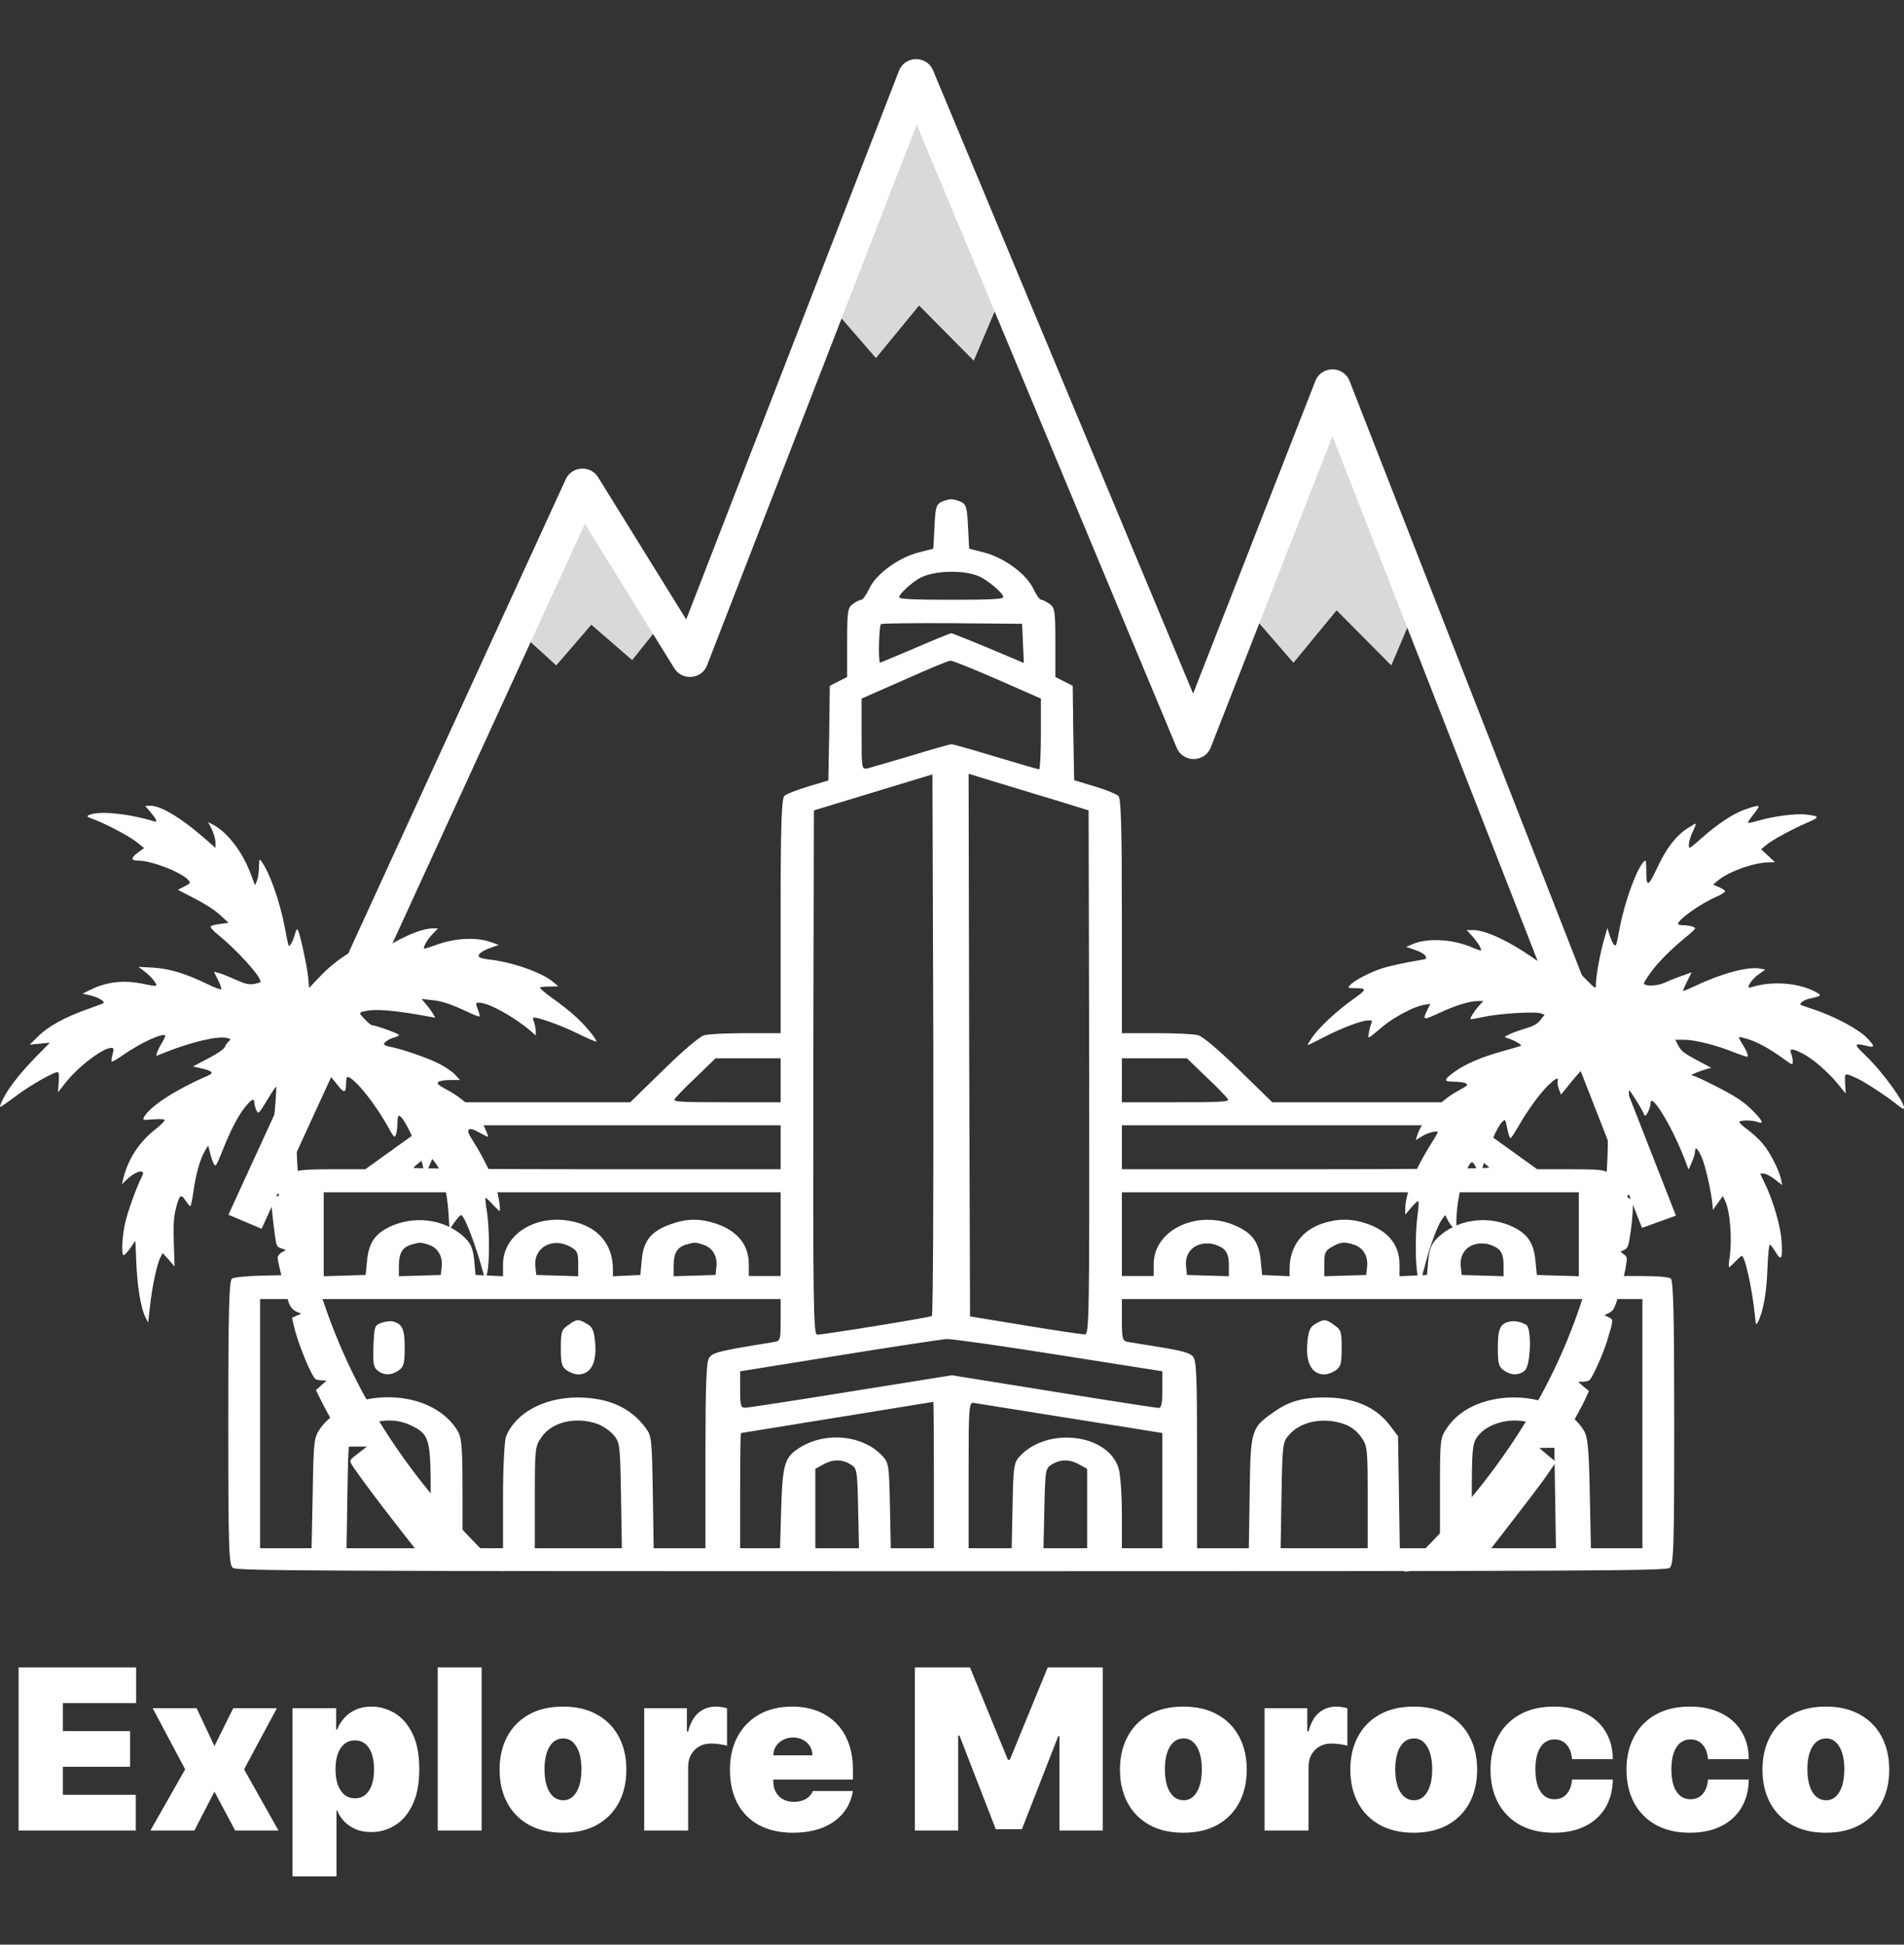 <svg width="934" height="954" viewBox="0 0 934 954" fill="none" xmlns="http://www.w3.org/2000/svg">
<rect x="0" y="0" width="934" height="954" fill="#333333" stroke="none"/>
<g clip-path="url(#clip0_6_43)">
<path d="M461.525 246.365C459.255 247.598 458.83 249.344 458.404 258.485L457.837 269.167L450.602 271.016C440.672 273.584 429.606 281.698 426.344 288.888C424.925 291.867 423.223 294.229 422.513 294.229C421.804 294.229 419.96 295.154 418.399 296.284C415.846 298.132 415.562 299.673 415.562 315.183V332.13L411.306 334.287L407.051 336.444L406.767 359.657L406.341 382.87L396.411 385.849C391.02 387.492 385.63 389.546 384.779 390.471C383.36 391.806 382.934 405.261 382.934 449.531V506.844H366.053C356.69 506.844 347.469 507.255 345.483 507.871C343.213 508.488 335.553 514.958 325.481 524.819L309.167 540.739H267.034H224.902L202.062 557.173L179.223 573.607H162.767C150.851 573.607 145.886 574.018 144.751 574.943C143.758 575.867 143.048 584.906 142.907 600.929L142.481 625.477L129.146 625.785C121.769 625.888 114.818 626.607 113.825 627.223C112.407 628.045 111.981 641.911 111.981 697.992C111.981 759.928 112.265 767.734 114.251 769.172C116.237 770.61 150.141 770.815 466.632 770.815C783.122 770.815 817.027 770.61 819.013 769.172C820.999 767.734 821.283 759.928 821.283 697.992C821.283 645.301 820.857 628.148 819.581 627.223C818.446 626.402 813.055 625.991 804.827 625.991H791.634L791.209 601.545C790.925 582.646 790.357 576.586 788.797 575.353C787.236 573.915 783.974 573.607 770.497 573.607H754.041L731.202 557.173L708.362 540.739H666.23H624.097L607.783 524.819C597.711 514.958 590.05 508.488 587.781 507.871C585.795 507.255 576.574 506.844 567.211 506.844H550.33V449.531C550.33 405.261 549.904 391.806 548.627 390.471C547.634 389.546 542.385 387.389 536.853 385.746L526.923 382.767L526.497 359.554L526.213 336.444L521.957 334.287L517.702 332.13V315.183C517.702 299.673 517.418 298.132 514.864 296.284C513.304 295.154 511.46 294.229 510.751 294.229C510.041 294.229 508.339 291.867 506.92 288.888C503.658 281.698 492.592 273.584 482.662 271.016L475.427 269.167L474.86 258.485C474.434 249.344 474.009 247.598 471.739 246.365C470.178 245.544 467.909 244.927 466.632 244.927C465.355 244.927 463.085 245.544 461.525 246.365ZM479.541 282.417C483.939 284.061 492.167 290.942 492.167 292.894C492.167 293.921 486.351 294.229 466.632 294.229C448.332 294.229 441.097 293.921 441.097 292.997C441.097 291.353 447.765 285.191 451.878 283.239C458.83 279.952 471.739 279.541 479.541 282.417ZM501.813 315.696L502.239 325.248L495.43 322.372C480.676 316.107 467.341 310.663 466.632 310.663C466.065 310.663 458.262 313.847 449.041 317.853C439.82 321.756 432.018 325.043 431.734 325.043C430.741 325.043 431.167 306.966 432.16 306.144C432.727 305.836 448.474 305.63 467.199 305.733L501.388 306.041L501.813 315.696ZM489.33 333.363L510.609 342.71V360.068C510.609 369.62 510.183 377.426 509.758 377.426C509.332 377.426 499.827 374.653 488.478 371.264C477.271 367.874 467.483 365.101 466.774 365.101C466.065 365.101 457.269 367.566 447.197 370.647C436.983 373.626 427.337 376.502 425.776 376.913C422.655 377.529 422.655 377.529 422.655 360.171V342.71L443.651 333.465C455.141 328.33 465.213 324.119 466.206 324.119C467.199 324.016 477.555 328.227 489.33 333.363ZM457.127 645.609C455.992 646.328 404.213 654.75 400.809 654.75C398.965 654.75 398.823 636.365 398.965 526.154L399.248 397.558L428.33 388.725L457.411 379.891L457.837 512.391C457.978 585.317 457.695 645.198 457.127 645.609ZM517.702 392.525L534.016 397.558L534.299 526.154C534.441 646.02 534.299 654.75 532.171 654.647C530.895 654.647 517.702 652.696 502.806 650.231L475.853 645.814L475.427 512.699L475.144 379.583L488.195 383.589C495.43 385.746 508.764 389.855 517.702 392.525ZM382.934 529.954V540.739H356.548C334.134 540.739 330.304 540.534 330.872 539.301C331.297 538.48 335.979 533.549 341.369 528.516L351.016 519.17H366.904H382.934V529.954ZM591.895 528.516C597.285 533.549 601.967 538.48 602.392 539.301C602.96 540.534 599.13 540.739 576.716 540.739H550.33V529.954V519.17H566.36H582.248L591.895 528.516ZM382.934 562.822V573.607H292.853C243.344 573.607 202.772 573.299 202.772 572.888C202.772 572.477 209.013 567.547 216.532 562.103L230.434 552.038H306.613H382.934V562.822ZM716.59 562.001C724.25 567.547 730.492 572.375 730.492 572.786C730.492 573.299 689.92 573.607 640.411 573.607H550.33V562.822V552.038H626.509H702.83L716.59 562.001ZM382.934 605.448V625.991H375.132H367.33V620.341C367.33 610.687 361.797 603.805 351.016 600.21C343.497 597.745 336.972 597.745 329.453 600.415C319.523 603.907 315.834 608.324 314.841 617.671L314.132 625.477L307.465 625.785L300.655 626.093V622.19C300.513 611.611 294.697 603.599 284.483 600.21C265.758 594.047 246.748 604.113 246.748 620.341V626.093L240.081 625.785L233.272 625.477L232.846 620.855C232.279 612.227 231.002 609.454 226.037 605.448C216.532 597.847 202.63 596.409 191.139 601.853C183.904 605.345 180.925 609.762 180.074 618.287L179.365 625.477L169.151 625.785L158.795 626.093V605.448V584.906H270.865H382.934V605.448ZM774.469 605.448V626.093L764.255 625.785L753.899 625.477L753.19 618.287C752.339 609.762 749.36 605.345 742.125 601.853C730.634 596.409 716.732 597.847 707.227 605.448C702.262 609.454 700.985 612.227 700.418 620.855L699.992 625.477L693.325 625.785L686.516 626.093V620.341C686.516 610.687 680.983 603.805 670.202 600.21C662.967 597.745 656.157 597.745 648.781 600.21C638.567 603.599 632.75 611.611 632.609 622.19V626.093L625.941 625.785L619.132 625.477L618.423 618.287C617.571 609.659 614.592 605.345 607.074 601.751C588.49 592.815 566.076 602.778 565.934 620.033V625.991H558.132H550.33V605.448V584.906H662.399H774.469V605.448ZM210.432 610.687C214.83 612.227 217.241 616.336 216.674 621.471L216.248 625.477L206.034 625.785L195.679 626.093V620.855C195.679 614.795 197.381 611.919 201.779 610.584C206.034 609.351 206.318 609.351 210.432 610.687ZM279.944 611.714C283.206 613.562 283.632 614.59 283.632 619.931V626.093L273.418 625.785L263.062 625.477L262.637 621.471C261.502 612.022 271.006 606.681 279.944 611.714ZM345.199 610.687C349.597 612.227 352.009 616.336 351.441 621.471L351.016 625.477L340.802 625.785L330.446 626.093V620.855C330.446 614.795 332.148 611.919 336.546 610.584C340.802 609.351 341.085 609.351 345.199 610.687ZM600.406 612.843C601.967 614.281 602.818 616.644 602.818 620.547V626.093L592.604 625.785L582.248 625.477L581.823 621.471C580.971 613.973 586.362 609.043 594.306 610.173C596.292 610.481 598.988 611.611 600.406 612.843ZM664.385 610.687C668.783 612.227 671.195 616.336 670.627 621.471L670.202 625.477L659.988 625.785L649.632 626.093V619.931C649.632 614.59 650.057 613.562 653.32 611.714C657.576 609.249 659.42 609.043 664.385 610.687ZM735.174 612.843C736.734 614.281 737.585 616.644 737.585 620.547V626.093L727.371 625.785L717.016 625.477L716.59 621.471C715.739 613.973 721.13 609.043 729.074 610.173C731.06 610.481 733.755 611.611 735.174 612.843ZM382.934 647.56C382.934 657.318 382.792 657.832 379.813 658.345C353.427 662.556 349.597 663.481 347.895 666.049C346.476 668 346.051 679.709 346.051 714.015V759.517H333.425H320.658L320.232 731.99C319.806 706.209 319.665 704.36 316.686 700.457C309.309 690.494 298.386 685.667 283.49 685.564C266.751 685.564 252.706 693.267 248.167 704.874C247.458 707.031 246.748 719.973 246.748 734.044V759.517H236.818H226.888V732.504C226.888 708.674 226.462 705.079 224.193 701.484C216.106 688.645 197.523 682.585 178.372 686.796C170.853 688.44 161.207 694.808 157.093 700.765C153.972 705.387 153.83 706.723 153.404 732.504L152.837 759.517H140.211H127.586V698.403V637.289H255.26H382.934V647.56ZM805.678 698.403V759.517H793.053H780.427L779.86 732.504C779.434 710.831 778.867 704.874 777.023 701.895C764.255 680.942 723.967 679.915 710.064 700.149C706.376 705.49 706.376 705.49 706.376 732.504V759.517H696.588H686.657L686.232 732.093L685.806 704.566L681.692 699.122C674.741 690.083 664.102 685.564 649.632 685.564C639.134 685.564 632.183 687.515 625.09 692.548C613.741 700.457 613.457 701.176 613.032 731.99L612.606 759.517H599.839H587.213V713.502C587.213 674.368 586.93 667.178 585.085 665.33C583.525 663.686 579.411 662.556 569.197 660.913C561.537 659.68 554.16 658.448 552.883 658.242C550.613 657.729 550.33 656.291 550.33 647.458V637.289H678.004H805.678V698.403ZM519.404 664.713L570.19 672.725V681.661C570.19 688.44 569.764 690.7 568.346 690.7C567.353 690.7 544.088 687.105 516.709 682.688L466.916 674.676L417.548 682.585C390.311 687.002 366.904 690.597 365.627 690.597C363.358 690.7 363.074 689.57 363.074 681.661V672.725L411.732 664.919C438.402 660.605 462.234 657.01 464.504 656.907C466.916 656.804 491.599 660.297 519.404 664.713ZM458.12 723.568V759.517H447.623H436.983L436.558 738.666C436.132 718.535 435.99 717.61 432.727 714.118C423.223 704.052 405.348 702.203 392.581 710.009C384.92 714.734 383.927 717.918 383.218 739.693L382.651 759.517H372.862H363.074V731.271C363.074 715.761 363.216 703.025 363.499 703.025C364.067 702.922 457.411 687.824 457.837 687.721C457.978 687.618 458.12 703.744 458.12 723.568ZM521.957 695.322C544.939 698.917 565.225 702.203 567.069 702.511L570.19 703.025V731.271V759.517H560.26H550.33V742.569C550.33 733.325 549.62 723.362 548.769 720.486C543.804 703.539 514.297 699.738 500.537 714.118C497.274 717.61 497.132 718.535 496.706 738.666L496.281 759.517H485.641H475.144V723.67C475.144 690.083 475.285 687.824 477.697 688.234C478.974 688.44 498.976 691.624 521.957 695.322ZM201.495 699.225C210.716 703.641 211.283 705.696 211.283 734.044V759.517H190.713H170.002L170.427 732.401C170.853 707.031 170.995 705.182 173.69 703.025C181.493 696.554 192.841 695.013 201.495 699.225ZM292.995 698.506C295.548 699.43 299.237 701.895 300.939 703.949C304.06 707.544 304.202 708.674 304.627 733.531L305.053 759.517H283.774H262.353V734.558C262.353 710.728 262.495 709.393 265.616 705.079C270.723 697.581 282.213 694.808 292.995 698.506ZM659.562 698.711C662.825 699.841 665.662 702.101 667.79 705.079C670.769 709.393 670.911 710.728 670.911 734.558V759.517H649.49H628.211L628.637 733.531C629.062 708.777 629.204 707.442 632.325 703.949C637.999 697.273 649.49 695.013 659.562 698.711ZM751.488 698.3C753.616 699.122 756.878 700.971 758.864 702.511L762.411 705.285L762.836 732.401L763.262 759.517H742.55H721.981V734.044C721.981 711.961 722.264 708.263 724.534 705.079C729.357 697.992 742.125 694.808 751.488 698.3ZM417.123 718.329C420.385 720.281 420.527 720.692 420.953 739.899L421.378 759.517H410.739H399.958V740.104V720.589L403.646 718.535C408.327 715.864 412.867 715.761 417.123 718.329ZM529.618 718.535L533.306 720.589V740.104V759.517H522.525H511.885L512.311 739.899C512.737 720.692 512.878 720.281 516.141 718.329C520.397 715.761 524.937 715.864 529.618 718.535Z" fill="white"/>
<path d="M187.025 648.998C183.762 650.128 183.621 650.744 183.195 660.297C182.911 668.616 183.195 670.773 185.181 672.314C188.302 674.882 192.132 674.779 195.679 672.211C198.09 670.465 198.516 668.822 198.516 661.118C198.516 651.977 197.381 649.512 192.7 648.279C191.423 647.971 188.869 648.279 187.025 648.998Z" fill="white"/>
<path d="M278.667 650.128C275.404 652.388 275.12 653.415 275.12 661.426C275.12 668.822 275.546 670.465 277.958 672.211C279.518 673.341 282.072 674.265 283.49 674.265C290.016 674.265 292.995 668.411 291.86 657.626C291.293 652.696 290.583 650.95 288.03 649.512C283.774 646.944 282.781 647.047 278.667 650.128Z" fill="white"/>
<path d="M645.235 649.512C642.681 650.95 641.972 652.696 641.404 657.626C640.269 668.411 643.248 674.265 649.774 674.265C651.193 674.265 653.746 673.341 655.307 672.211C657.718 670.465 658.144 668.822 658.144 661.426C658.144 653.415 657.86 652.388 654.597 650.128C650.483 647.047 649.49 646.944 645.235 649.512Z" fill="white"/>
<path d="M740.423 648.382C735.883 649.307 734.749 652.08 734.749 661.118C734.749 668.822 735.174 670.465 737.586 672.211C741.132 674.779 744.962 674.882 747.942 672.417C750.921 670.054 751.488 651.463 748.651 649.923C745.956 648.382 742.835 647.766 740.423 648.382Z" fill="white"/>
<path d="M855.846 397.174C850.22 399.152 842.768 404.057 834.785 411.099C831.82 413.789 829.159 415.926 828.931 415.926C827.866 415.926 828.626 411.574 830.375 408.013C831.44 405.798 832.048 404.057 831.82 404.057C831.516 404.057 829.615 405.165 827.562 406.51C821.86 410.308 817.374 416.242 812.888 425.816C808.326 435.469 807.565 435.548 807.565 426.449C807.565 422.651 807.413 421.781 806.653 422.414C803.156 425.42 797.149 441.72 794.64 454.696C792.891 464.19 792.739 464.507 791.751 463.478C791.219 462.924 790.306 460.867 789.622 458.889L788.481 455.25L786.809 461.105C784.908 467.672 782.855 479.145 782.855 482.943C782.855 485.395 782.855 485.395 776.544 478.986C770.766 473.052 760.197 465.536 756.168 464.428C754.799 464.032 754.799 464.111 756.32 467.672C758.905 473.843 758.068 474.16 751.302 469.413C739.897 461.5 728.568 456.278 722.637 456.278H719.444L722.181 459.206C724.842 462.212 726.971 465.615 726.439 466.248C726.287 466.406 724.082 465.694 721.649 464.586C712.297 460.709 700.436 460.076 693.137 463.083L689.791 464.507L694.125 466.01C696.558 466.802 698.839 468.147 699.219 468.938C699.904 470.283 699.676 470.52 697.547 470.837C687.815 472.498 681.276 473.923 677.094 475.347C671.316 477.325 664.093 481.202 662.268 483.259C660.975 484.683 661.051 484.762 664.473 484.762C670.783 484.762 670.631 485.395 663.636 490.301C655.729 495.919 646.833 504.227 643.716 508.895C642.423 510.794 641.435 512.455 641.435 512.693C641.435 512.851 645.084 511.11 649.57 508.737C658.542 504.147 668.046 500.587 671.316 500.587C673.064 500.587 673.292 500.824 672.76 501.932C672.38 502.723 671.772 504.78 671.544 506.442C670.859 510.002 670.479 510.161 678.387 503.514C683.785 499.004 693.745 493.703 698.383 492.991L701.653 492.437L700.512 494.732C697.623 500.666 697.775 500.745 705.834 497.026C713.97 493.228 720.889 491.092 724.994 491.092H727.656L725.299 493.624C723.322 495.919 721.269 499.084 721.269 499.954C721.269 500.112 724.234 499.637 727.96 498.846C735.335 497.185 753.43 496.077 756.016 497.185L757.688 497.818L755.635 500.429C754.115 502.328 752.29 503.356 748.64 504.464C745.903 505.255 742.33 506.521 740.657 507.312C737.692 508.657 737.692 508.737 739.517 509.29C742.254 510.082 746.588 512.534 746.131 512.93C745.979 513.167 742.026 514.354 737.388 515.62C726.971 518.469 718.836 521.95 713.59 525.748C708.039 529.783 707.963 530.653 713.285 530.653C715.642 530.653 718.228 531.049 719.064 531.445C720.356 532.236 719.9 532.632 715.186 535.163C706.214 539.99 697.167 550.039 695.038 557.476L694.505 559.296L697.851 557.239C700.816 555.498 705.302 554.469 705.302 555.577C705.302 555.735 703.401 558.979 701.044 562.698C693.973 574.013 689.335 586.039 689.335 593.16V595.93L692.301 592.369C693.897 590.391 695.494 589.046 695.798 589.283C696.026 589.6 695.874 592.844 695.342 596.404C694.125 605.266 694.277 621.882 695.57 626.313L696.558 629.794L699.067 620.537C701.729 610.488 705.226 600.993 707.507 597.987L708.952 596.088L710.092 598.382C710.7 599.648 711.917 601.389 712.829 602.18L714.426 603.684V598.936C714.426 591.974 716.479 580.817 718.76 575.595C721.573 569.028 722.181 568.791 724.234 573.142L725.983 576.861L728.416 569.028C731.153 560.245 734.803 552.333 737.008 550.276C738.452 548.931 738.452 549.01 739.365 553.599C739.897 556.21 740.581 558.346 740.961 558.346C741.265 558.346 743.014 555.735 744.839 552.57C749.477 544.5 755.407 536.35 759.513 532.394C763.315 528.834 764.683 528.201 764.075 530.495C763.923 531.286 764.227 533.106 764.759 534.451L765.748 536.983L770.766 530.812C776.848 523.295 782.171 518.548 783.843 519.26C785.212 519.735 785.44 520.842 787.037 531.682C790.686 557.555 788.405 591.103 781.03 620.458C768.181 671.254 741.189 717.145 699.219 759.634C687.891 771.107 687.663 771.344 690.552 770.87C692.224 770.632 700.36 770.158 708.724 769.92L723.93 769.366L726.211 766.439C749.553 736.293 756.548 727.194 759.589 722.605L763.315 717.225L761.11 715.405C759.893 714.455 758.068 712.873 757.004 712.003L755.103 710.341L759.817 710.262H764.455L769.777 700.925C772.743 695.862 776.088 689.611 777.305 687.079L779.434 682.411L776.772 680.195L774.111 677.901L776.392 677.822C777.685 677.822 779.053 677.505 779.586 677.189C781.03 676.239 786.276 664.608 788.405 657.645C791.523 647.518 791.523 647.359 789.09 646.173L787.037 645.223L789.394 644.036C791.523 642.928 792.055 641.9 794.108 635.016C795.4 630.744 796.921 624.889 797.453 622.04C798.29 616.897 798.29 616.66 796.617 615.394L794.944 614.049L796.769 613.178C798.366 612.387 798.822 611.359 799.506 606.928C800.799 599.332 801.483 588.413 800.647 588.413C800.266 588.413 799.43 588.096 798.898 587.701C797.985 587.068 798.061 586.672 799.658 585.406C801.407 583.903 801.483 583.349 801.711 573.063L802.015 562.303L799.886 561.511C797.909 560.72 797.909 560.641 799.202 559.138C800.494 557.634 800.494 556.764 799.658 546.399C799.202 540.227 798.898 535.005 799.126 534.847C799.43 534.451 806.425 545.687 806.425 546.636C806.425 546.953 806.729 547.269 807.109 547.269C807.87 547.269 809.694 542.997 809.694 541.256C809.694 535.48 819.807 551.858 825.889 567.445L828.322 573.775L829.919 570.215C830.755 568.237 831.516 565.863 831.516 564.834C831.516 562.065 832.96 563.489 835.013 568.316C836.686 572.351 839.499 584.932 840.031 590.787L840.259 593.556L842.692 590.154L845.125 586.751L846.19 588.967C848.775 594.189 849.839 608.352 848.319 617.926C848.015 619.983 847.939 621.645 848.243 621.645C848.471 621.645 849.839 620.379 851.284 618.875C852.729 617.372 854.097 616.106 854.401 616.106C855.998 616.106 859.496 632.01 860.864 645.302C861.32 650.366 861.396 650.366 862.461 648.309C864.97 643.324 866.643 633.829 867.023 622.198C867.251 615.789 867.783 610.567 868.163 610.567C868.467 610.567 869.836 612.229 871.052 614.286C873.866 618.875 874.474 617.767 873.942 608.748C873.485 601.626 869.836 588.967 865.73 580.58L863.449 575.753H865.274C866.262 575.753 868.695 577.019 870.672 578.602L874.246 581.371L873.714 578.76C872.877 574.25 868.163 564.993 864.59 560.957C862.765 558.742 859.343 555.656 857.062 553.995C854.705 552.333 853.033 550.671 853.261 550.355C853.793 549.406 859.876 549.485 862.233 550.434C865.578 551.7 864.59 549.643 859.343 544.421C855.618 540.781 852.196 538.407 844.745 534.451C839.347 531.603 833.721 528.913 832.276 528.359L829.615 527.33L831.896 526.302C833.188 525.748 835.393 524.957 836.838 524.561L839.499 523.849L832.2 519.972C826.269 516.807 824.673 515.62 823.38 513.088L821.784 510.082H826.193C831.364 510.082 842.388 512.851 850.828 516.332C854.173 517.598 857.062 518.627 857.215 518.389C857.747 517.836 856.606 515.066 854.629 512.06C853.565 510.398 852.881 508.974 853.033 508.816C853.185 508.657 855.162 509.053 857.443 509.765C862.157 511.189 867.859 514.354 874.702 519.26C879.264 522.583 879.416 522.662 879.416 520.763C879.416 519.735 879.112 517.994 878.656 516.886C877.667 514.196 878.96 514.196 884.358 516.886C889.376 519.497 896.523 525.669 901.617 531.84L905.419 536.509L905.115 531.603C904.887 526.064 904.659 526.143 911.197 529.15C914.695 530.733 925.948 538.091 930.586 541.889C932.182 543.234 933.627 544.104 933.855 543.867C935.452 542.285 923.515 525.748 914.999 517.677C909.145 512.06 909.221 511.506 916.14 513.167C919.865 514.117 919.713 513.167 915.455 508.816C911.273 504.701 900.021 498.688 890.213 495.365C886.563 494.178 883.446 493.07 883.294 492.912C882.457 492.279 885.27 490.301 887.703 489.905C889.224 489.589 891.125 489.114 891.961 488.798C893.33 488.244 893.102 487.927 890.289 486.424C881.773 481.993 868.771 481.123 858.659 484.446C856.15 485.237 859.267 480.252 862.841 477.879L865.958 475.663L863.449 475.189C857.823 474.002 844.669 477.483 831.972 483.496C828.626 485.079 825.813 486.266 825.661 486.107C825.509 485.949 826.421 483.813 827.638 481.36L829.843 477.008L824.749 478.828C822.012 479.778 818.134 481.36 816.233 482.23C812.736 483.813 806.425 483.892 806.425 482.389C806.425 482.072 807.87 479.699 809.694 477.167C813.268 472.182 819.427 465.931 826.878 459.839C829.463 457.782 831.516 455.803 831.516 455.487C831.516 454.696 828.626 453.905 825.661 453.905C824.293 453.905 823.152 453.588 823.152 453.272C823.152 451.135 833.949 443.46 841.704 440.058C844.441 438.871 846.494 437.526 846.266 437.131C845.962 436.656 844.593 435.785 843.073 435.152L840.411 433.966L842.616 432.067C847.787 427.636 860.256 423.126 867.783 423.047L870.672 422.968L867.327 419.803L863.905 416.638L866.186 414.739C869.076 412.207 879.036 406.827 886.487 403.583C892.95 400.813 892.874 400.418 885.499 399.547C880.632 399.073 870.064 400.418 862.689 402.554C859.952 403.345 857.595 403.82 857.443 403.662C857.291 403.424 858.431 401.763 859.952 399.785C861.472 397.886 862.689 396.066 862.689 395.829C862.689 395.037 860.94 395.354 855.846 397.174Z" fill="white"/>
<path d="M73.972 398.613C77.023 402.255 77.404 403.522 75.421 402.889C62.302 398.929 47.582 397.583 43.234 400.038C42.472 400.434 43.082 400.909 45.141 401.622C50.556 403.443 63.294 410.095 67.031 413.104L70.692 416.034L67.565 418.33C64.056 420.943 64.133 422.21 67.87 422.21C74.429 422.21 88.997 427.912 92.353 431.712C93.573 433.138 93.497 433.296 90.446 434.88L87.243 436.543L95.556 440.819C100.514 443.353 105.548 446.6 107.989 448.896L112.107 452.697L108.065 453.251C105.853 453.489 103.718 454.043 103.336 454.439C102.955 454.835 104.556 456.656 107.073 458.636C116.379 466.238 127.819 478.828 127.819 481.6C127.819 481.917 126.37 482.392 124.692 482.708C122.099 483.104 120.421 482.788 115.311 480.491C111.955 478.987 108.218 477.482 106.997 477.245L104.938 476.69L106.921 480.729C108.065 482.946 108.751 485.005 108.523 485.322C108.218 485.559 105.319 484.53 102.116 482.946C91.209 477.641 83.124 475.186 75.192 474.711L67.946 474.315L71.15 476.769C74.277 479.145 77.251 482.867 76.565 483.579C76.412 483.817 73.819 483.421 70.921 482.788C61.234 480.65 52.616 481.521 44.684 485.401L40.489 487.46L44.607 488.41C48.268 489.281 51.7 491.34 50.709 492.132C50.556 492.29 47.124 493.557 43.158 494.982C32.099 498.862 23.709 503.455 18.828 508.286L14.556 512.482L19.514 512.007L24.472 511.532L18.37 517.709C8.989 527.211 2.506 535.842 0.446 541.465C-0.469 543.84 -0.85 544.078 8.378 537.268C14.861 532.437 26.302 525.944 28.209 525.944C28.895 525.944 29.048 527.37 28.819 530.854L28.438 535.842L32.099 531.25C38.353 523.252 50.404 514.066 54.675 514.066C55.819 514.066 55.895 514.462 55.209 517.234C54.751 519.055 54.599 520.639 54.751 520.797C54.98 521.035 57.497 519.609 60.395 517.55C68.785 511.691 79.768 506.623 81.065 507.969C81.218 508.206 80.531 509.711 79.54 511.453C78.472 513.116 77.404 515.254 77.099 516.204L76.641 518.026L81.828 515.967C94.489 510.978 107.302 508.048 111.497 509.236C113.328 509.711 113.404 509.869 112.184 510.899C111.497 511.532 110.582 512.72 110.277 513.67C109.895 514.621 106.768 516.838 102.192 519.213L94.641 523.173L98.76 524.123C104.023 525.311 105.09 526.34 102.192 527.607C85.946 534.655 73.285 542.89 70.54 548.195C69.929 549.542 70.234 549.542 75.116 549.146C77.938 548.908 80.531 548.987 80.76 549.383C80.989 549.779 78.929 551.917 76.184 554.055C68.099 560.39 62.607 568.942 60.395 578.603L59.785 580.979L61.997 578.841C64.743 576.148 68.251 574.248 69.548 574.802C70.387 575.119 70.387 575.594 69.472 577.494C66.879 582.642 62.76 594.044 61.387 599.983C59.938 606.477 59.48 615.029 60.548 615.741C60.929 615.979 62.379 614.474 63.828 612.416L66.421 608.694L66.879 619.78C67.412 631.579 69.09 641.714 71.302 646.149L72.675 648.841L73.59 640.685C74.658 631.104 76.946 620.334 78.624 617.008L79.768 614.712L82.743 617.959L85.641 621.284L85.26 609.802C85.031 600.854 85.184 597.291 86.175 593.332C87.929 586.126 88.692 585.413 90.98 588.897C91.972 590.402 93.04 591.669 93.345 591.669C93.65 591.669 94.336 588.501 94.87 584.7C95.938 576.465 98.15 568.626 100.438 564.745L102.116 561.974L103.031 565.537C103.489 567.517 104.328 569.972 104.862 570.922C105.777 572.664 106.006 572.268 109.133 564.508C113.099 554.372 117.218 546.533 120.726 542.494C123.777 538.931 124.768 538.693 124.768 541.148C124.845 542.177 125.302 543.761 125.836 544.79C126.751 546.612 126.904 546.453 130.946 539.881C133.158 536.159 135.218 533.071 135.446 533.071C135.675 533.071 135.37 538.456 134.76 545.107C133.692 556.985 133.692 557.144 135.294 558.49C137.048 559.915 136.743 560.786 134.607 560.786C132.396 560.786 131.862 566.725 132.929 578.445C133.311 583.117 133.616 583.988 135.218 584.78C137.506 585.809 137.429 586.601 134.989 587.234C132.929 587.789 132.929 587.868 133.387 593.49C133.692 596.658 134.302 601.963 134.76 605.368C135.599 611.307 135.751 611.703 137.963 612.416L140.251 613.287L138.192 614.395C137.124 614.95 136.209 616.137 136.209 617.008C136.209 619.067 140.48 636.171 141.853 639.576C142.616 641.398 143.836 642.744 145.362 643.457L147.802 644.486L145.514 645.436L143.226 646.466L144.294 650.979C146.048 658.74 152.76 675.21 154.819 676.556C155.277 676.873 156.726 677.19 157.946 677.19L160.235 677.269L157.641 679.566L154.972 681.941L157.794 687.643C159.396 690.81 162.751 697.066 165.421 701.5L170.15 709.656H175.107H179.989L175.718 712.982C171.828 715.912 171.446 716.387 172.209 717.892C173.963 721.297 189.751 742.281 204.396 760.652L211.26 769.204L215.531 768.729C219.574 768.254 237.497 769.284 244.057 770.392L247.031 770.867L240.701 764.612C200.735 725.335 175.412 686.771 159.472 641.002C147.268 606.16 142.387 561.578 147.268 529.903C148.794 520.243 149.48 518.026 151.006 518.026C152.531 518.026 160.845 526.103 165.192 531.804C168.853 536.555 169.768 536.476 169.768 531.25C169.768 529.666 170.074 528.32 170.379 528.32C173.658 528.32 184.565 542.019 191.124 554.214C192.116 556.114 193.184 557.619 193.489 557.619C194.251 557.619 194.938 554.53 194.938 550.65C194.938 548.829 195.319 547.324 195.701 547.324C197.989 547.324 205.692 563.795 207.523 572.426C208.209 575.832 208.896 575.673 210.65 571.793L212.023 568.546L213.777 570.764C216.751 574.565 219.345 584.7 219.955 594.44L220.489 603.151L223.082 599.429C224.531 597.37 225.98 595.866 226.362 596.103C228.268 597.37 233.684 611.703 237.421 625.719L238.184 628.49L239.023 624.294C240.243 618.75 240.09 602.359 238.87 594.44C238.26 590.956 237.955 587.947 238.184 587.709C238.336 587.472 239.862 588.818 241.54 590.719C243.218 592.54 244.743 594.044 245.048 594.044C245.735 594.044 244.59 586.363 243.294 582.246C241.616 577.098 236.582 566.883 232.54 560.549C229.87 556.431 229.26 554.926 229.946 554.214C230.633 553.501 231.929 553.818 235.362 555.718C239.709 558.094 239.785 558.094 239.099 556.352C235.972 547.72 228.955 539.881 219.879 534.971C214.845 532.279 214.082 531.566 215.074 530.775C215.76 530.22 218.277 529.824 220.946 529.824H225.675L223.158 527.132C221.785 525.627 218.201 523.252 215.226 521.747C209.811 518.976 197.074 514.621 191.658 513.591C190.133 513.354 188.607 512.799 188.455 512.403C187.921 511.611 190.819 509.553 193.641 508.919C194.785 508.602 195.701 508.048 195.701 507.731C195.701 507.098 184.26 502.98 182.582 502.98C182.048 502.98 180.294 501.555 178.768 499.813L175.946 496.724L178.768 496.091C184.489 494.824 193.184 495.537 211.336 498.862L213.548 499.258L212.175 496.962C211.413 495.695 209.887 493.636 208.743 492.369L206.76 490.073L211.336 490.548C216.599 491.023 221.099 492.528 229.184 496.328C232.311 497.833 234.98 498.862 235.209 498.625C235.438 498.387 235.057 496.804 234.37 495.062C233.226 491.894 233.226 491.894 234.98 491.894C239.633 491.894 251.913 498.625 260.379 505.831L262.819 507.969V505.91C262.819 504.801 262.438 502.901 262.057 501.713C261.599 500.525 261.37 499.496 261.523 499.338C262.362 498.387 274.87 502.822 283.031 506.86C288.294 509.473 292.565 511.295 292.565 510.899C292.565 509.553 286.616 502.505 282.116 498.467C279.599 496.17 274.565 492.211 270.98 489.677C267.319 487.064 264.574 484.767 264.879 484.451C265.107 484.213 267.243 483.975 269.607 483.975L273.879 483.896L271.591 481.917C266.48 477.403 252.065 472.177 240.853 470.831C238.336 470.593 235.819 470.039 235.285 469.643C233.684 468.613 235.972 466.634 240.701 464.971L244.667 463.545L240.624 462.12C233.913 459.744 223.692 460.14 215.15 463.149C211.413 464.496 208.209 465.525 208.057 465.367C207.446 464.812 209.658 460.774 212.099 458.319L214.845 455.468H212.251C206.226 455.468 194.862 460.615 183.497 468.455C179.989 470.91 177.014 472.731 176.785 472.493C176.251 472.018 178.082 465.683 179.074 464.337C180.218 462.912 179.302 463.149 174.879 465.446C168.167 469.009 161.989 473.681 156.726 479.303L151.616 484.688L151.158 479.383C150.624 473.998 147.268 458.398 146.124 456.26C145.667 455.468 145.285 456.023 144.675 458.319C144.218 460.061 143.379 462.12 142.768 462.991C141.777 464.416 141.701 464.416 141.319 462.912C141.09 462.12 140.328 458.398 139.641 454.677C137.277 442.244 132.167 427.832 128.277 422.606C127.209 421.102 127.133 421.26 127.057 425.378C126.98 427.753 126.599 430.762 126.065 432.029L125.073 434.326L122.938 428.545C118.895 417.855 111.497 408.194 104.48 404.552L102.116 403.285L103.946 406.927C104.862 408.986 105.701 411.837 105.701 413.262V415.954L99.446 410.491C88.463 400.988 78.853 395.287 73.819 395.287H71.226L73.972 398.613Z" fill="white"/>
<path d="M253.46 308.757L272.871 326.452L290.076 306.477L310.11 323.847L326.182 303.709L285.718 238.411L253.46 308.757Z" fill="#D9D9D9"/>
<path d="M410.28 153.3L429.692 175.663L450.858 149.88L477.683 176.965L490.869 145.863L446.047 48.92L410.28 153.3Z" fill="#D9D9D9"/>
<path d="M615.092 302.786L634.503 325.149L655.669 299.42L682.494 326.451L695.681 295.349L650.859 198.46L615.092 302.786Z" fill="#D9D9D9"/>
<path fill-rule="evenodd" clip-rule="evenodd" d="M449.277 29.001C452.949 28.957 456.271 31.085 457.635 34.356L585.28 340.269L645.312 186.729C646.613 183.403 649.928 181.2 653.632 181.2C657.336 181.2 660.651 183.403 661.951 186.729L822.11 596.377L805.471 602.361L653.631 213.992L593.869 366.842C592.581 370.136 589.315 372.333 585.647 372.371C581.979 372.41 578.664 370.283 577.301 367.016L449.69 61.186L346.791 326.545C345.598 329.621 342.67 331.767 339.262 332.062C335.853 332.357 332.572 330.749 330.824 327.927L286.898 257.002L128.316 602.8L112.049 595.938L277.585 234.979C278.925 232.057 281.856 230.098 285.178 229.904C288.501 229.71 291.657 231.313 293.357 234.058L336.613 303.9L441.058 34.551C442.338 31.25 445.604 29.044 449.277 29.001Z" fill="white"/>
<path d="M9.114 898V818H66.77V835.5H30.833V849.25H63.802V866.75H30.833V880.5H66.614V898H9.114ZM96.448 838L105.198 856.594L114.417 838H135.823L119.729 868L136.604 898H115.354L105.198 878.938L95.355 898H73.792L90.823 868L74.886 838H96.448ZM143.489 920.5V838H164.896V848.469H165.364C166.146 846.437 167.291 844.576 168.802 842.883C170.312 841.164 172.187 839.797 174.427 838.781C176.666 837.74 179.271 837.219 182.239 837.219C186.198 837.219 189.961 838.273 193.528 840.383C197.122 842.492 200.039 845.812 202.278 850.344C204.544 854.875 205.677 860.76 205.677 868C205.677 874.927 204.596 880.669 202.435 885.227C200.299 889.784 197.435 893.182 193.841 895.422C190.273 897.661 186.354 898.781 182.083 898.781C179.271 898.781 176.757 898.326 174.544 897.414C172.356 896.477 170.481 895.214 168.919 893.625C167.382 892.01 166.198 890.187 165.364 888.156H165.052V920.5H143.489ZM164.583 868C164.583 870.917 164.961 873.443 165.716 875.578C166.497 877.687 167.591 879.328 168.997 880.5C170.429 881.646 172.135 882.219 174.114 882.219C176.093 882.219 177.773 881.659 179.153 880.539C180.56 879.393 181.627 877.766 182.356 875.656C183.112 873.521 183.489 870.969 183.489 868C183.489 865.031 183.112 862.492 182.356 860.383C181.627 858.247 180.56 856.62 179.153 855.5C177.773 854.354 176.093 853.781 174.114 853.781C172.135 853.781 170.429 854.354 168.997 855.5C167.591 856.62 166.497 858.247 165.716 860.383C164.961 862.492 164.583 865.031 164.583 868ZM236.272 818V898H214.71V818H236.272ZM276.165 899.094C269.655 899.094 264.082 897.805 259.446 895.227C254.811 892.622 251.256 889.003 248.782 884.367C246.308 879.706 245.071 874.302 245.071 868.156C245.071 862.01 246.308 856.62 248.782 851.984C251.256 847.323 254.811 843.703 259.446 841.125C264.082 838.521 269.655 837.219 276.165 837.219C282.675 837.219 288.248 838.521 292.884 841.125C297.519 843.703 301.074 847.323 303.548 851.984C306.022 856.62 307.259 862.01 307.259 868.156C307.259 874.302 306.022 879.706 303.548 884.367C301.074 889.003 297.519 892.622 292.884 895.227C288.248 897.805 282.675 899.094 276.165 899.094ZM276.321 883.156C278.144 883.156 279.72 882.544 281.048 881.32C282.376 880.096 283.405 878.352 284.134 876.086C284.863 873.82 285.228 871.125 285.228 868C285.228 864.849 284.863 862.154 284.134 859.914C283.405 857.648 282.376 855.904 281.048 854.68C279.72 853.456 278.144 852.844 276.321 852.844C274.394 852.844 272.741 853.456 271.36 854.68C269.98 855.904 268.925 857.648 268.196 859.914C267.467 862.154 267.103 864.849 267.103 868C267.103 871.125 267.467 873.82 268.196 876.086C268.925 878.352 269.98 880.096 271.36 881.32C272.741 882.544 274.394 883.156 276.321 883.156ZM316.009 898V838H336.946V849.406H337.571C338.665 845.187 340.397 842.102 342.767 840.148C345.162 838.195 347.962 837.219 351.165 837.219C352.103 837.219 353.027 837.297 353.938 837.453C354.876 837.583 355.774 837.779 356.634 838.039V856.438C355.566 856.073 354.251 855.799 352.688 855.617C351.126 855.435 349.785 855.344 348.665 855.344C346.556 855.344 344.655 855.826 342.962 856.789C341.295 857.727 339.98 859.055 339.017 860.773C338.053 862.466 337.571 864.458 337.571 866.75V898H316.009ZM389.017 899.094C382.61 899.094 377.09 897.87 372.454 895.422C367.845 892.948 364.29 889.406 361.79 884.797C359.316 880.161 358.079 874.615 358.079 868.156C358.079 861.958 359.329 856.542 361.829 851.906C364.329 847.271 367.858 843.664 372.415 841.086C376.972 838.508 382.35 837.219 388.548 837.219C393.079 837.219 397.181 837.922 400.853 839.328C404.524 840.734 407.662 842.779 410.267 845.461C412.871 848.117 414.876 851.346 416.282 855.148C417.688 858.951 418.392 863.234 418.392 868V873H364.798V861.125H398.548C398.522 859.406 398.079 857.896 397.22 856.594C396.386 855.266 395.254 854.237 393.821 853.508C392.415 852.753 390.813 852.375 389.017 852.375C387.272 852.375 385.67 852.753 384.212 853.508C382.754 854.237 381.582 855.253 380.696 856.555C379.837 857.857 379.381 859.38 379.329 861.125V873.938C379.329 875.865 379.733 877.583 380.54 879.094C381.347 880.604 382.506 881.789 384.017 882.648C385.527 883.508 387.35 883.938 389.485 883.938C390.97 883.938 392.324 883.729 393.548 883.312C394.798 882.896 395.866 882.297 396.751 881.516C397.636 880.708 398.287 879.745 398.704 878.625H418.392C417.715 882.792 416.113 886.411 413.587 889.484C411.061 892.531 407.715 894.901 403.548 896.594C399.407 898.26 394.563 899.094 389.017 899.094ZM448.792 818H475.823L494.417 863.313H495.354L513.948 818H540.979V898H519.729V851.75H519.104L501.292 897.375H488.479L470.667 851.437H470.042V898H448.792V818ZM580.491 899.094C573.981 899.094 568.408 897.805 563.772 895.227C559.137 892.622 555.582 889.003 553.108 884.367C550.634 879.706 549.397 874.302 549.397 868.156C549.397 862.01 550.634 856.62 553.108 851.984C555.582 847.323 559.137 843.703 563.772 841.125C568.408 838.521 573.981 837.219 580.491 837.219C587.002 837.219 592.575 838.521 597.21 841.125C601.845 843.703 605.4 847.323 607.874 851.984C610.348 856.62 611.585 862.01 611.585 868.156C611.585 874.302 610.348 879.706 607.874 884.367C605.4 889.003 601.845 892.622 597.21 895.227C592.575 897.805 587.002 899.094 580.491 899.094ZM580.647 883.156C582.47 883.156 584.046 882.544 585.374 881.32C586.702 880.096 587.731 878.352 588.46 876.086C589.189 873.82 589.554 871.125 589.554 868C589.554 864.849 589.189 862.154 588.46 859.914C587.731 857.648 586.702 855.904 585.374 854.68C584.046 853.456 582.47 852.844 580.647 852.844C578.72 852.844 577.067 853.456 575.687 854.68C574.306 855.904 573.252 857.648 572.522 859.914C571.793 862.154 571.429 864.849 571.429 868C571.429 871.125 571.793 873.82 572.522 876.086C573.252 878.352 574.306 880.096 575.687 881.32C577.067 882.544 578.72 883.156 580.647 883.156ZM620.335 898V838H641.272V849.406H641.897C642.991 845.187 644.723 842.102 647.093 840.148C649.489 838.195 652.288 837.219 655.491 837.219C656.429 837.219 657.353 837.297 658.265 837.453C659.202 837.583 660.101 837.779 660.96 838.039V856.438C659.892 856.073 658.577 855.799 657.015 855.617C655.452 855.435 654.111 855.344 652.991 855.344C650.882 855.344 648.981 855.826 647.288 856.789C645.621 857.727 644.306 859.055 643.343 860.773C642.379 862.466 641.897 864.458 641.897 866.75V898H620.335ZM693.499 899.094C686.989 899.094 681.416 897.805 676.78 895.227C672.145 892.622 668.59 889.003 666.116 884.367C663.642 879.706 662.405 874.302 662.405 868.156C662.405 862.01 663.642 856.62 666.116 851.984C668.59 847.323 672.145 843.703 676.78 841.125C681.416 838.521 686.989 837.219 693.499 837.219C700.009 837.219 705.582 838.521 710.218 841.125C714.853 843.703 718.408 847.323 720.882 851.984C723.356 856.62 724.593 862.01 724.593 868.156C724.593 874.302 723.356 879.706 720.882 884.367C718.408 889.003 714.853 892.622 710.218 895.227C705.582 897.805 700.009 899.094 693.499 899.094ZM693.655 883.156C695.478 883.156 697.054 882.544 698.382 881.32C699.71 880.096 700.739 878.352 701.468 876.086C702.197 873.82 702.562 871.125 702.562 868C702.562 864.849 702.197 862.154 701.468 859.914C700.739 857.648 699.71 855.904 698.382 854.68C697.054 853.456 695.478 852.844 693.655 852.844C691.728 852.844 690.075 853.456 688.694 854.68C687.314 855.904 686.259 857.648 685.53 859.914C684.801 862.154 684.437 864.849 684.437 868C684.437 871.125 684.801 873.82 685.53 876.086C686.259 878.352 687.314 880.096 688.694 881.32C690.075 882.544 691.728 883.156 693.655 883.156ZM762.249 899.094C755.739 899.094 750.166 897.805 745.53 895.227C740.895 892.622 737.34 889.003 734.866 884.367C732.392 879.706 731.155 874.302 731.155 868.156C731.155 862.01 732.392 856.62 734.866 851.984C737.34 847.323 740.895 843.703 745.53 841.125C750.166 838.521 755.739 837.219 762.249 837.219C768.134 837.219 773.226 838.286 777.522 840.422C781.845 842.531 785.192 845.526 787.562 849.406C789.931 853.26 791.129 857.792 791.155 863H771.155C770.869 859.849 769.957 857.453 768.421 855.812C766.91 854.146 764.957 853.312 762.562 853.312C760.687 853.312 759.046 853.859 757.64 854.953C756.233 856.021 755.14 857.648 754.358 859.836C753.577 861.997 753.187 864.719 753.187 868C753.187 871.281 753.577 874.016 754.358 876.203C755.14 878.365 756.233 879.992 757.64 881.086C759.046 882.154 760.687 882.687 762.562 882.687C764.15 882.687 765.556 882.323 766.78 881.594C768.004 880.839 768.994 879.745 769.749 878.312C770.53 876.854 770.999 875.083 771.155 873H791.155C791.077 878.286 789.866 882.896 787.522 886.828C785.179 890.734 781.858 893.755 777.562 895.891C773.291 898.026 768.187 899.094 762.249 899.094ZM828.958 899.094C822.448 899.094 816.875 897.805 812.239 895.227C807.604 892.622 804.049 889.003 801.575 884.367C799.101 879.706 797.864 874.302 797.864 868.156C797.864 862.01 799.101 856.62 801.575 851.984C804.049 847.323 807.604 843.703 812.239 841.125C816.875 838.521 822.448 837.219 828.958 837.219C834.843 837.219 839.935 838.286 844.231 840.422C848.554 842.531 851.901 845.526 854.271 849.406C856.64 853.26 857.838 857.792 857.864 863H837.864C837.578 859.849 836.666 857.453 835.13 855.812C833.619 854.146 831.666 853.312 829.271 853.312C827.396 853.312 825.755 853.859 824.349 854.953C822.942 856.021 821.849 857.648 821.067 859.836C820.286 861.997 819.896 864.719 819.896 868C819.896 871.281 820.286 874.016 821.067 876.203C821.849 878.365 822.942 879.992 824.349 881.086C825.755 882.154 827.396 882.687 829.271 882.687C830.859 882.687 832.265 882.323 833.489 881.594C834.713 880.839 835.703 879.745 836.458 878.312C837.239 876.854 837.708 875.083 837.864 873H857.864C857.786 878.286 856.575 882.896 854.231 886.828C851.888 890.734 848.567 893.755 844.271 895.891C840 898.026 834.896 899.094 828.958 899.094ZM895.667 899.094C889.157 899.094 883.584 897.805 878.948 895.227C874.313 892.622 870.758 889.003 868.284 884.367C865.81 879.706 864.573 874.302 864.573 868.156C864.573 862.01 865.81 856.62 868.284 851.984C870.758 847.323 874.313 843.703 878.948 841.125C883.584 838.521 889.157 837.219 895.667 837.219C902.177 837.219 907.75 838.521 912.386 841.125C917.021 843.703 920.576 847.323 923.05 851.984C925.524 856.62 926.761 862.01 926.761 868.156C926.761 874.302 925.524 879.706 923.05 884.367C920.576 889.003 917.021 892.622 912.386 895.227C907.75 897.805 902.177 899.094 895.667 899.094ZM895.823 883.156C897.646 883.156 899.222 882.544 900.55 881.32C901.878 880.096 902.907 878.352 903.636 876.086C904.365 873.82 904.729 871.125 904.729 868C904.729 864.849 904.365 862.154 903.636 859.914C902.907 857.648 901.878 855.904 900.55 854.68C899.222 853.456 897.646 852.844 895.823 852.844C893.896 852.844 892.243 853.456 890.862 854.68C889.482 855.904 888.427 857.648 887.698 859.914C886.969 862.154 886.604 864.849 886.604 868C886.604 871.125 886.969 873.82 887.698 876.086C888.427 878.352 889.482 880.096 890.862 881.32C892.243 882.544 893.896 883.156 895.823 883.156Z" fill="white"/>
</g>
<defs>
<clipPath id="clip0_6_43">
<rect width="934" height="954" fill="white"/>
</clipPath>
</defs>
</svg>
